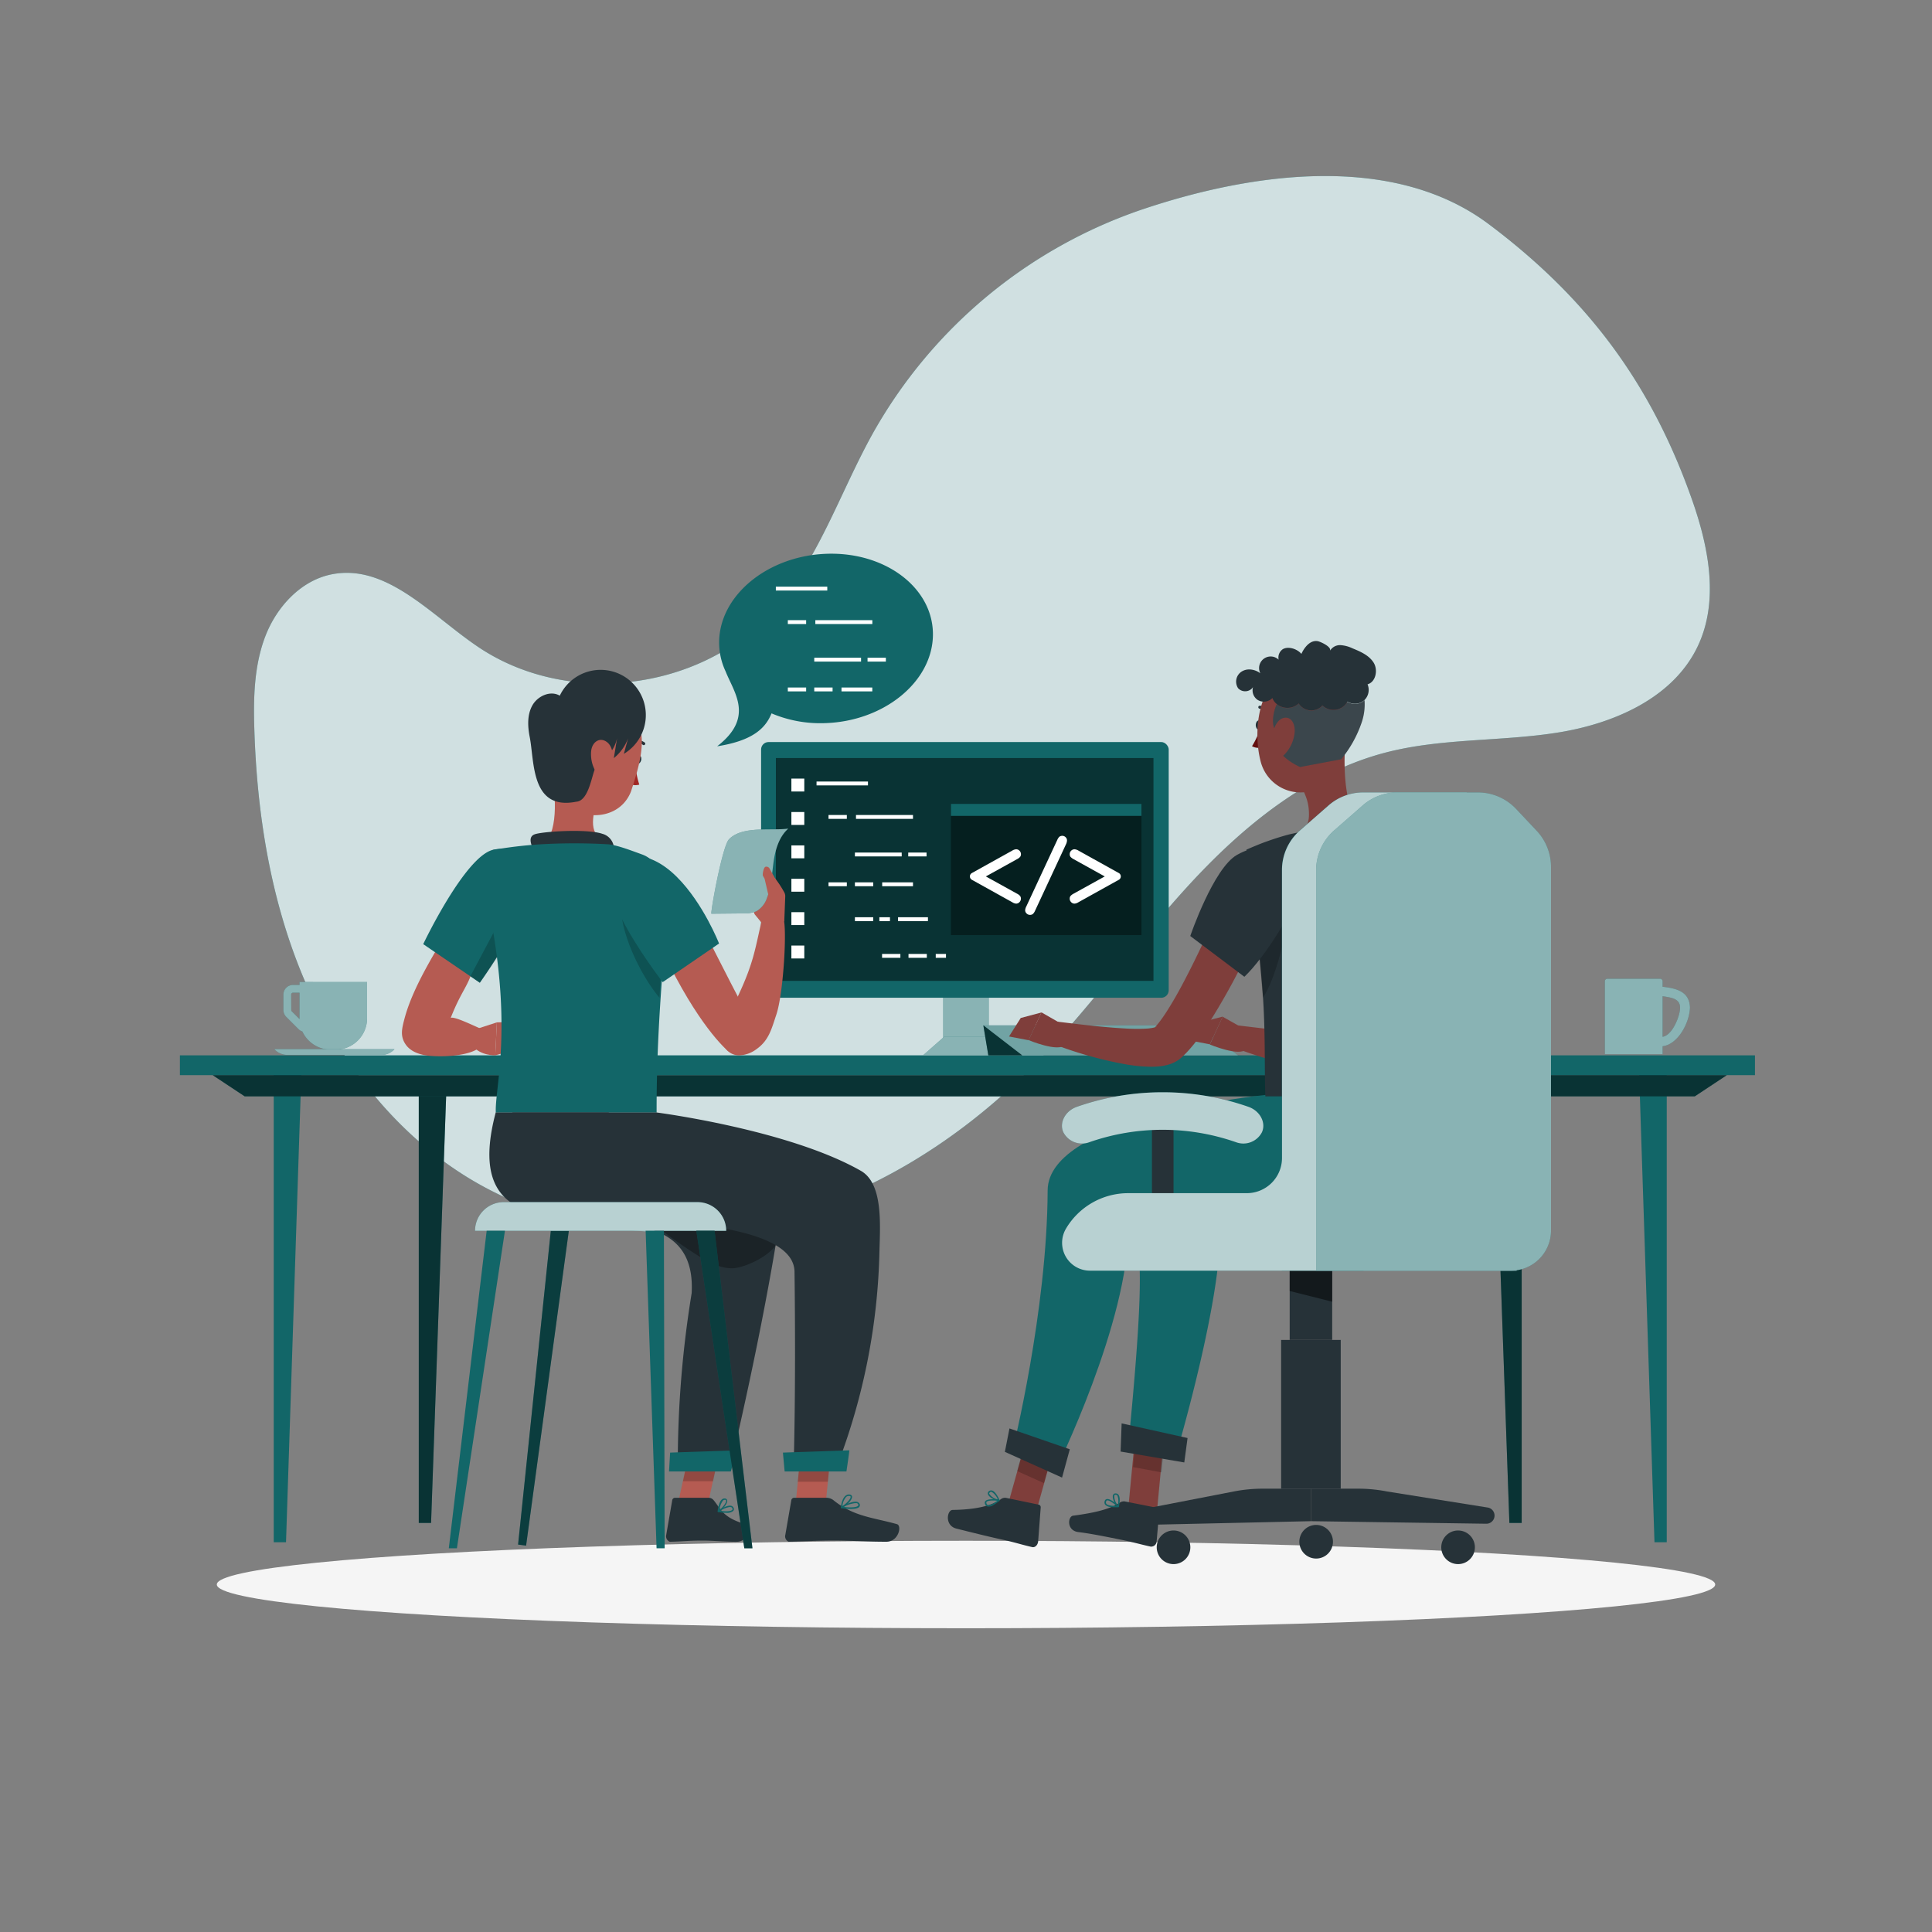 <svg xmlns="http://www.w3.org/2000/svg" viewBox="0 0 500 500">
    <rect x="0" y="0" width="500" height="500" fill="#808080" stroke="none"/>
    <g id="freepik--Shadows--inject-2">
        <g id="freepik--Shadow--inject-214--inject-2">
            <ellipse id="freepik--path--inject-214--inject-2" cx="250" cy="410.07" rx="193.89" ry="11.32"
                     style="fill:#f5f5f5"></ellipse>
        </g>
    </g>
    <g id="freepik--background-simple--inject-2">
        <g id="freepik--layer-8--inject-2">
            <path d="M385.34,58.05c-24.6-18.47-61-13.59-90.14-3.71a126.73,126.73,0,0,0-69.29,57.77c-8.75,15.73-14.31,33.62-26.62,46.76-18.91,20.19-52.9,24-75.77,8.4-12-8.14-23.46-21.43-37.65-18.64-8,1.58-14.28,8.41-17.21,16.06s-3.1,16.06-2.83,24.25c.72,22.37,4.38,44.88,13.27,65.42s23.27,39.07,42.42,50.66c22.69,13.74,51,16.89,76.86,11s49.28-20.48,68.07-39.21c14.81-14.78,26.87-32.08,41-47.51s31.06-29.37,51.33-34.59c14.39-3.7,29.55-2.79,44.23-5.1s30.1-9,36.42-22.48c5.5-11.72,2.77-25.6-1.54-37.82C427.3,99.22,410.83,77.18,385.34,58.05Z"
                  style="fill:#126668"></path>
            <path d="M385.34,58.05c-24.6-18.47-61-13.59-90.14-3.71a126.73,126.73,0,0,0-69.29,57.77c-8.75,15.73-14.31,33.62-26.62,46.76-18.91,20.19-52.9,24-75.77,8.4-12-8.14-23.46-21.43-37.65-18.64-8,1.58-14.28,8.41-17.21,16.06s-3.1,16.06-2.83,24.25c.72,22.37,4.38,44.88,13.27,65.42s23.27,39.07,42.42,50.66c22.69,13.74,51,16.89,76.86,11s49.28-20.48,68.07-39.21c14.81-14.78,26.87-32.08,41-47.51s31.06-29.37,51.33-34.59c14.39-3.7,29.55-2.79,44.23-5.1s30.1-9,36.42-22.48c5.5-11.72,2.77-25.6-1.54-37.82C427.3,99.22,410.83,77.18,385.34,58.05Z"
                  style="fill:#fff;opacity:0.8"></path>
        </g>
    </g>
    <g id="freepik--Desk--inject-2">
        <g id="freepik--Group--inject-2">
            <rect x="46.56" y="273.12" width="407.62" height="5.13" style="fill:#126668"></rect>
            <polygon points="70.84 276.8 70.84 399.14 74.02 399.14 78.02 276.8 70.84 276.8"
                     style="fill:#126668"></polygon>
            <polygon points="108.38 280.8 108.38 394.14 111.56 394.14 115.56 280.8 108.38 280.8"
                     style="fill:#126668"></polygon>
            <polygon points="108.38 280.8 108.38 394.14 111.56 394.14 115.56 280.8 108.38 280.8"
                     style="opacity:0.5"></polygon>
            <polygon points="431.35 276.8 431.35 399.14 428.18 399.14 424.17 276.8 431.35 276.8"
                     style="fill:#126668"></polygon>
            <polygon points="393.81 280.8 393.81 394.14 390.63 394.14 386.63 280.8 393.81 280.8"
                     style="fill:#126668"></polygon>
            <polygon points="393.81 280.8 393.81 394.14 390.63 394.14 386.63 280.8 393.81 280.8"
                     style="opacity:0.5"></polygon>
            <polygon points="438.6 283.74 63.34 283.74 55.04 278.25 446.9 278.25 438.6 283.74"
                     style="fill:#126668"></polygon>
            <polygon points="438.6 283.74 63.34 283.74 55.04 278.25 446.9 278.25 438.6 283.74"
                     style="opacity:0.5"></polygon>
        </g>
    </g>
    <g id="freepik--Beverages--inject-2">
        <path d="M73.35,257.39v4a2.51,2.51,0,0,0,.73,1.77l3.17,3.17a2.52,2.52,0,0,0,1,.61,8.14,8.14,0,0,0,7.38,4.71h1.19A8.13,8.13,0,0,0,95,263.47v-9.33H77.52v.76H75.85A2.5,2.5,0,0,0,73.35,257.39Zm2,0a.49.49,0,0,1,.5-.49h1.67v6.57c0,.09,0,.18,0,.27l-2-2a.47.47,0,0,1-.15-.35Z"
              style="fill:#126668"></path>
        <path d="M73.35,257.39v4a2.51,2.51,0,0,0,.73,1.77l3.17,3.17a2.52,2.52,0,0,0,1,.61,8.14,8.14,0,0,0,7.38,4.71h1.19A8.13,8.13,0,0,0,95,263.47v-9.33H77.52v.76H75.85A2.5,2.5,0,0,0,73.35,257.39Zm2,0a.49.49,0,0,1,.5-.49h1.67v6.57c0,.09,0,.18,0,.27l-2-2a.47.47,0,0,1-.15-.35Z"
              style="fill:#fff;opacity:0.5"></path>
        <path d="M99.14,273H74a4.63,4.63,0,0,1-3-1.48H102.1A4.6,4.6,0,0,1,99.14,273Z" style="fill:#126668"></path>
        <path d="M99.14,273H74a4.63,4.63,0,0,1-3-1.48H102.1A4.6,4.6,0,0,1,99.14,273Z"
              style="fill:#fff;opacity:0.5"></path>
        <path d="M437.36,260.76c-.13-4-3.15-4.94-7.09-5.39v-1.45a.64.64,0,0,0-.65-.62H416a.64.64,0,0,0-.66.62h0v18.91h14.94v-2.07C434.22,270.32,437.24,264.74,437.36,260.76Zm-7.09,7.56v-10.5c2.9.42,4.9.82,4.47,3.72C434.4,263.86,432.58,268,430.27,268.32Z"
              style="fill:#126668"></path>
        <g style="opacity:0.5">
            <path d="M437.36,260.76c-.13-4-3.15-4.94-7.09-5.39v-1.45a.64.64,0,0,0-.65-.62H416a.64.64,0,0,0-.66.62h0v18.91h14.94v-2.07C434.22,270.32,437.24,264.74,437.36,260.76Zm-7.09,7.56v-10.5c2.9.42,4.9.82,4.47,3.72C434.4,263.86,432.58,268,430.27,268.32Z"
                  style="fill:#fff"></path>
        </g>
    </g>
    <g id="freepik--Device--inject-2">
        <rect x="244.1" y="248.73" width="11.79" height="23.95" style="fill:#126668"></rect>
        <rect x="244.1" y="248.73" width="11.79" height="23.95" style="fill:#fff;opacity:0.5"></rect>
        <polygon points="261.22 273.11 238.88 273.11 244.33 268.32 255.77 268.32 261.22 273.11"
                 style="fill:#126668"></polygon>
        <polygon points="261.22 273.11 238.88 273.11 244.33 268.32 255.77 268.32 261.22 273.11"
                 style="fill:#fff;opacity:0.5"></polygon>
        <polygon points="310.33 265.36 254.49 265.36 264.58 273.14 320.41 273.14 310.33 265.36"
                 style="fill:#126668"></polygon>
        <polygon points="310.33 265.36 254.49 265.36 264.58 273.14 320.41 273.14 310.33 265.36"
                 style="fill:#fff;opacity:0.4"></polygon>
        <polygon points="255.78 273.14 254.49 265.36 264.58 273.14 255.78 273.14" style="fill:#126668"></polygon>
        <polygon points="255.78 273.14 254.49 265.36 264.58 273.14 255.78 273.14" style="opacity:0.5"></polygon>
        <rect x="196.97" y="192.04" width="105.49" height="66.18" rx="1.93" style="fill:#126668"></rect>
        <rect x="200.8" y="196.18" width="97.72" height="57.67" style="opacity:0.5"></rect>
        <rect x="246.1" y="208.04" width="49.31" height="33.95" style="opacity:0.4"></rect>
        <rect x="246.1" y="208.04" width="49.31" height="3.11" style="fill:#126668"></rect>
        <path d="M255.14,226.82l8.06,4.46a2.6,2.6,0,0,1,.81.61,1.14,1.14,0,0,1,.2.68,1.27,1.27,0,0,1-.38.91,1.2,1.2,0,0,1-.87.38,2.23,2.23,0,0,1-1-.37l-10.4-5.78a1,1,0,0,1,0-1.79l10.4-5.78a2.27,2.27,0,0,1,1-.35,1.19,1.19,0,0,1,.88.37,1.23,1.23,0,0,1,.38.9,1.12,1.12,0,0,1-.2.68,2.6,2.6,0,0,1-.81.61Z"
              style="fill:#fff"></path>
        <path d="M275.88,218.49l-8,17.19a2.65,2.65,0,0,1-.55.84,1.18,1.18,0,0,1-.76.25,1.21,1.21,0,0,1-.88-.36,1.13,1.13,0,0,1-.38-.83,2.51,2.51,0,0,1,.3-1l8-17.18a2.74,2.74,0,0,1,.53-.83,1.23,1.23,0,0,1,.77-.26,1.19,1.19,0,0,1,.87.36,1.12,1.12,0,0,1,.36.82A2.45,2.45,0,0,1,275.88,218.49Z"
              style="fill:#fff"></path>
        <path d="M285.91,226.82l-8.06-4.47a2.87,2.87,0,0,1-.81-.61,1.12,1.12,0,0,1-.2-.68,1.23,1.23,0,0,1,.38-.9,1.22,1.22,0,0,1,.89-.37,2.32,2.32,0,0,1,1,.35l10.4,5.78a1,1,0,0,1,0,1.79l-10.4,5.78a2.29,2.29,0,0,1-1,.37,1.2,1.2,0,0,1-.9-.39,1.26,1.26,0,0,1-.37-.9,1.14,1.14,0,0,1,.2-.68,2.87,2.87,0,0,1,.81-.61Z"
              style="fill:#fff"></path>
        <rect x="204.81" y="201.5" width="3.34" height="3.34" style="fill:#fff"></rect>
        <rect x="204.81" y="210.15" width="3.34" height="3.34" style="fill:#fff"></rect>
        <rect x="204.81" y="218.79" width="3.34" height="3.34" style="fill:#fff"></rect>
        <rect x="204.81" y="227.43" width="3.34" height="3.34" style="fill:#fff"></rect>
        <rect x="204.81" y="236.07" width="3.34" height="3.34" style="fill:#fff"></rect>
        <rect x="204.81" y="244.71" width="3.34" height="3.34" style="fill:#fff"></rect>
        <rect x="211.32" y="202.26" width="13.31" height="1" style="fill:#fff"></rect>
        <rect x="214.42" y="210.92" width="4.74" height="1" style="fill:#fff"></rect>
        <rect x="235.05" y="220.64" width="4.74" height="1" style="fill:#fff"></rect>
        <rect x="214.42" y="228.35" width="4.74" height="1" style="fill:#fff"></rect>
        <rect x="221.25" y="228.35" width="4.74" height="1" style="fill:#fff"></rect>
        <rect x="221.25" y="220.64" width="12.11" height="1" style="fill:#fff"></rect>
        <rect x="228.31" y="228.35" width="7.97" height="1" style="fill:#fff"></rect>
        <rect x="228.28" y="246.88" width="4.74" height="1" style="fill:#fff"></rect>
        <rect x="235.12" y="246.88" width="4.74" height="1" style="fill:#fff"></rect>
        <rect x="242.17" y="246.88" width="2.65" height="1" style="fill:#fff"></rect>
        <rect x="221.53" y="210.92" width="14.75" height="1" style="fill:#fff"></rect>
        <rect x="221.25" y="237.38" width="4.74" height="1" style="fill:#fff"></rect>
        <rect x="227.58" y="237.38" width="2.74" height="1" style="fill:#fff"></rect>
        <rect x="232.41" y="237.38" width="7.74" height="1" style="fill:#fff"></rect>
    </g>
    <g id="freepik--speech-code--inject-2">
        <path d="M241.44,164.5c-.25,12.1-12.82,22.25-28.09,22.65a32.37,32.37,0,0,1-13.68-2.53c-1.54,3.8-4.78,7.06-14.07,8.52,9.69-7.49,4.39-13.83,2.18-19.4h0a17.6,17.6,0,0,1-1.67-7.78c.25-12.11,12.82-22.24,28.09-22.65S241.68,152.4,241.44,164.5Z"
              style="fill:#126668"></path>
        <rect x="200.79" y="151.83" width="13.31" height="1" style="fill:#fff"></rect>
        <rect x="203.89" y="160.5" width="4.74" height="1" style="fill:#fff"></rect>
        <rect x="224.52" y="170.22" width="4.74" height="1" style="fill:#fff"></rect>
        <rect x="203.89" y="177.93" width="4.74" height="1" style="fill:#fff"></rect>
        <rect x="210.73" y="177.93" width="4.74" height="1" style="fill:#fff"></rect>
        <rect x="210.73" y="170.22" width="12.11" height="1" style="fill:#fff"></rect>
        <rect x="217.78" y="177.93" width="7.97" height="1" style="fill:#fff"></rect>
        <rect x="211.01" y="160.5" width="14.75" height="1" style="fill:#fff"></rect>
    </g>
    <g id="freepik--character-2--inject-2">
        <polygon points="299.17 393.75 291.88 391.57 293.58 373.7 300.87 375.88 299.17 393.75"
                 style="fill:#7f3e3b"></polygon>
        <polygon points="301.47 371.84 294.18 369.67 293.23 379.68 300.6 381.05 301.47 371.84"
                 style="opacity:0.2;isolation:isolate"></polygon>
        <path d="M342.32,283.38s-50.13,4.23-48.9,26c1,17.82,3.65,13-1.54,66l12.61.7s12.83-43.34,11.1-60.56c14.13,0,46.48,1.24,51.18-11.51a56.76,56.76,0,0,0,3.35-20.2Z"
              style="fill:#126668"></path>
        <polygon points="306.49 378.48 290.01 375.66 290.28 368.37 307.34 372.16 306.49 378.48"
                 style="fill:#263238"></polygon>
        <path d="M291.13,388.57l8.42,1.67a.63.63,0,0,1,.48.7l-.7,8a1.42,1.42,0,0,1-1.54,1.32c-2.92-.64-4.3-1.11-8-1.85-2.28-.45-7.49-1.54-10.66-1.9s-2.79-4.06-1.42-4.25c6.16-.81,9.66-1.81,12.05-3.35A1.87,1.87,0,0,1,291.13,388.57Z"
              style="fill:#263238"></path>
        <path d="M287.35,390a9.54,9.54,0,0,0,2,.06.15.15,0,0,0,.15-.11.21.21,0,0,0,0-.19c-.21-.21-2.1-2-3.07-1.8a.62.62,0,0,0-.49.42,1,1,0,0,0,.06,1A2,2,0,0,0,287.35,390Zm1.61-.27c-1.39,0-2.37-.16-2.66-.57a.61.61,0,0,1,0-.64.32.32,0,0,1,.23-.22C287,388.2,288.18,389,289,389.74Z"
              style="fill:#126668"></path>
        <path d="M289.36,390.07h.08a.2.2,0,0,0,.12-.13c0-.09.55-2.22-.09-3.07a.85.85,0,0,0-.7-.37.67.67,0,0,0-.72.42c-.31.79.55,2.54,1.22,3.11A.11.11,0,0,0,289.36,390.07Zm-.52-3.21a.59.59,0,0,1,.35.22,4,4,0,0,1,.09,2.46,3.55,3.55,0,0,1-.9-2.49c0-.1.11-.21.37-.2Z"
              style="fill:#126668"></path>
        <polygon points="266.67 396.53 259.73 393.41 264.53 376.29 271.47 379.41 266.67 396.53"
                 style="fill:#7f3e3b"></polygon>
        <polygon points="272.64 375 265.7 371.88 263.23 380.71 270.17 383.83 272.64 375"
                 style="opacity:0.2;isolation:isolate"></polygon>
        <path d="M327.4,283.38c-.33,0-56.2,5.75-56.27,24.7-.12,31.34-9.07,67.26-9.07,67.26l11,5.47s19.23-38.94,18.94-63.37c15.37-4.41,55.13,3,59.83-9.74,3.85-10.42,1.77-24.32,1.77-24.32Z"
              style="fill:#126668"></path>
        <polygon points="274.86 382.4 260.06 375.74 261.25 369.68 276.86 375.07 274.86 382.4"
                 style="fill:#263238"></polygon>
        <path d="M260.42,387.66l8.44,1.75a.7.7,0,0,1,.47.78l-.66,8.75c-.12.95-.8,1.6-1.53,1.45h0c-2.92-.67-4.3-1.19-8-2-2.28-.46-8.49-2-11.62-2.79s-2.43-4.8-1-4.83c6.19-.09,10.2-1.1,12.58-2.83A1.68,1.68,0,0,1,260.42,387.66Z"
              style="fill:#263238"></path>
        <path d="M257,389.55a9.89,9.89,0,0,0,1.65-1.14.2.2,0,0,0,.06-.19.17.17,0,0,0-.15-.12c-.29,0-2.87-.38-3.54.37a.68.68,0,0,0-.14.63,1,1,0,0,0,.64.77A2.09,2.09,0,0,0,257,389.55Zm1.13-1.17c-1.09.85-2,1.26-2.47,1.12a.67.67,0,0,1-.39-.53.3.3,0,0,1,.07-.3C255.64,388.31,257,388.28,258.08,388.38Z"
              style="fill:#126668"></path>
        <path d="M258.6,388.41l.07-.05a.15.15,0,0,0,0-.17c-.05-.07-.88-2.12-1.89-2.43a.89.89,0,0,0-.78.12.67.67,0,0,0-.33.77c.21.83,1.94,1.72,2.83,1.78Zm-2.33-2.28a.52.52,0,0,1,.42,0,4,4,0,0,1,1.54,1.93,3.56,3.56,0,0,1-2.21-1.47c-.06-.08,0-.24.18-.38Z"
              style="fill:#126668"></path>
        <path d="M346.38,222.92c1.47,3.16,2.68,6.2,3.89,9.36s2.28,6.32,3.27,9.56,1.85,6.56,2.54,10a52.16,52.16,0,0,1,1.12,10.87,22.32,22.32,0,0,1-.95,6.33,14.46,14.46,0,0,1-1.67,3.56,12.48,12.48,0,0,1-1.43,1.74l-.43.42c-.24.2-.5.42-.75.59a8.31,8.31,0,0,1-1.34.74,11.8,11.8,0,0,1-2.16.69,15.42,15.42,0,0,1-1.77.26,25.86,25.86,0,0,1-3.05,0,44,44,0,0,1-5.38-.6,102.24,102.24,0,0,1-19.41-5.56l1.45-5.51c6.35.76,12.83,1.57,18.94,1.85,1.52,0,3,.07,4.38,0a14.3,14.3,0,0,0,1.83-.23c.5-.09.93-.27.78-.26a.92.92,0,0,0-.28.14,1.46,1.46,0,0,0-.28.21h0a1.56,1.56,0,0,0,.09-.17,4.91,4.91,0,0,0,.3-.89,14.4,14.4,0,0,0,.27-3.34,45,45,0,0,0-1.27-8.49c-.68-3-1.56-5.92-2.52-8.89s-2-5.94-3.14-8.9-2.34-5.93-3.52-8.72Z"
              style="fill:#7f3e3b"></path>
        <path d="M323.07,266.87l-6.63-3.73-3.33,7.18s7.75,3.23,9.38,1.21Z" style="fill:#7f3e3b"></path>
        <polygon points="311.07 264.5 308.04 269.3 313.11 270.27 316.44 263.09 311.07 264.5"
                 style="fill:#7f3e3b"></polygon>
        <path d="M330.92,228.62c-1.27,3.19-2.6,6.24-4,9.33s-2.8,6.13-4.28,9.17a176.53,176.53,0,0,1-10,18c-1,1.48-2,2.95-3.12,4.42-.56.74-1.18,1.47-1.84,2.22-.36.38-.65.73-1.07,1.12l-.6.58-.34.32a8.52,8.52,0,0,1-3.28,1.74,14.56,14.56,0,0,1-1.94.41,20.41,20.41,0,0,1-3.22.13,41.09,41.09,0,0,1-5.54-.55,101.83,101.83,0,0,1-19.82-5.62l1.46-5.52c6.47.78,13.08,1.61,19.3,1.87a43.1,43.1,0,0,0,4.4-.06,11.59,11.59,0,0,0,1.75-.28,2.7,2.7,0,0,0,.54-.2c.06,0,0-.07-.27.1a1.05,1.05,0,0,0-.27.2l.1-.12.28-.31c.18-.18.4-.48.61-.72.41-.52.83-1.08,1.25-1.69.83-1.19,1.64-2.51,2.44-3.85,1.6-2.68,3.09-5.53,4.55-8.41s2.86-5.82,4.24-8.78c2.75-5.9,5.44-12,8-17.9Z"
              style="fill:#7f3e3b"></path>
        <path d="M276.17,265.81,269.53,262l-3.33,7.18s7.75,3.24,9.39,1.22Z" style="fill:#7f3e3b"></path>
        <polygon points="264.17 263.45 261.13 268.24 266.2 269.21 269.53 262.03 264.17 263.45"
                 style="fill:#7f3e3b"></polygon>
        <path d="M348.09,193.14l-4.24,4.91-6.47,6.69.49,1.21a12.07,12.07,0,0,1,.86,3.88c.15,2.68-.11,4.95-4.34,6.77,0,0-4.44,5.8,6.12,4.19s12.15-7.09,12.15-7.09C348,210.37,347.72,199.3,348.09,193.14Z"
              style="fill:#7f3e3b"></path>
        <path d="M326.56,187.6c0,.66-.33,1.22-.77,1.24s-.79-.5-.8-1.16.34-1.22.77-1.24S326.55,186.94,326.56,187.6Z"
              style="fill:#263238"></path>
        <path d="M328.77,185.14a.38.38,0,0,1-.32-.18,3.26,3.26,0,0,0-2.42-1.54.4.4,0,0,1-.38-.4.38.38,0,0,1,.4-.38h0a4,4,0,0,1,3.06,1.9.4.4,0,0,1-.12.54A.46.46,0,0,1,328.77,185.14Z"
              style="fill:#263238"></path>
        <path d="M326.32,188a21.42,21.42,0,0,1-2.3,5.12,3.2,3.2,0,0,0,2.72.2Z" style="fill:#630f0f"></path>
        <path d="M348.69,184.27c-.39,8.16-.21,13-4.26,17.32a10.63,10.63,0,0,1-18.22-4.71c-1.84-7.23-.88-19.36,7-23a10.74,10.74,0,0,1,15.48,10.39Z"
              style="fill:#7f3e3b"></path>
        <path d="M352.39,187a30.22,30.22,0,0,1-5.3,9.5l-10.62,2s-8.39-3.51-6.15-9.29c-1.42-1.2-.89-4.91.11-6.95a4.33,4.33,0,0,0,5.67-.15,3.88,3.88,0,0,0,6.15.51,4.1,4.1,0,0,0,6.46-1,3.67,3.67,0,0,0,4.28-.28l.15-.14A14.6,14.6,0,0,1,352.39,187Z"
              style="fill:#263238"></path>
        <path d="M352.39,187a30.22,30.22,0,0,1-5.3,9.5l-10.62,2s-8.39-3.51-6.15-9.29c-1.42-1.2-.89-4.91.11-6.95a4.33,4.33,0,0,0,5.67-.15,3.88,3.88,0,0,0,6.15.51,4.1,4.1,0,0,0,6.46-1,3.67,3.67,0,0,0,4.28-.28l.15-.14A14.6,14.6,0,0,1,352.39,187Z"
              style="fill:#fff;opacity:0.1"></path>
        <path d="M353.92,177.1a3.69,3.69,0,0,1-.78,4.05l-.15.14a3.67,3.67,0,0,1-4.28.28,4.1,4.1,0,0,1-6.46,1,3.88,3.88,0,0,1-6.15-.51,4.33,4.33,0,0,1-5.67.15,3.45,3.45,0,0,1-1-1.24,2.33,2.33,0,0,1-.14-.33,2.37,2.37,0,0,1-.28.27,3.09,3.09,0,0,1-3.56.21,3,3,0,0,1-1.28-2.69,2.77,2.77,0,0,1,.11-.64,1.73,1.73,0,0,1-.3.41,2.5,2.5,0,0,1-3.56-.09,3.09,3.09,0,0,1,1-4.36,3.68,3.68,0,0,1,1.88-.5,4.82,4.82,0,0,1,2.87,1,3,3,0,0,1,4.74-3.53A2.61,2.61,0,0,1,332,168c1.38-.8,3.68-.11,4.8,1.23,0,0,1.54-3.72,4.2-3.3.58.08,3.31,1.29,3.24,2.27a.41.41,0,0,1,0,.19,1.59,1.59,0,0,1,.13-.22,3,3,0,0,1,2.56-1.21,8.59,8.59,0,0,1,3.08.82c2.07.85,4.27,1.8,5.47,3.69S356.07,176.5,353.92,177.1Z"
              style="fill:#263238"></path>
        <path d="M335,190a9.65,9.65,0,0,1-2.64,5.34c-1.81,1.73-3.35,0-3.37-2.63,0-2.38.89-6.15,3-6.85S335.4,187.37,335,190Z"
              style="fill:#7f3e3b"></path>
        <path d="M367,216.54c-.75-2-4.25-4-6.4-4h-1.42a77.68,77.68,0,0,0-8.57.55,152.67,152.67,0,0,0-17,2.86c-2.58.68-5.07,1.54-7.05,2.28-2.52,1-4,1.67-4,1.67s2.76,18.38,4.19,36.64c.79,10.17.46,20.26.72,27.2h42.66c1.47-8.34,1.24-15.61,1.36-30.67C371.55,244,370.08,224.77,367,216.54Z"
              style="fill:#263238"></path>
        <path d="M325.82,246.34c.32,3.83.65,7.85,1,11.87,5-7.3,7.76-27.27,7.76-27.27Z"
              style="opacity:0.2;isolation:isolate"></path>
        <path d="M320.14,221.24c-6.11,3.44-12.1,21-12.1,21l14,10.55c5.34-5.05,13.15-17.58,14-22.59C337.4,222.56,329.93,215.76,320.14,221.24Z"
              style="fill:#263238"></path>
        <path d="M308.06,400.44a4.35,4.35,0,1,1-4.35-4.35,4.35,4.35,0,0,1,4.35,4.35Z" style="fill:#263238"></path>
        <path d="M373,400.44a4.35,4.35,0,1,0,4.35-4.35,4.35,4.35,0,0,0-4.35,4.35Z" style="fill:#263238"></path>
        <path d="M336.27,399a4.35,4.35,0,1,0,4.35-4.35,4.35,4.35,0,0,0-4.35,4.35Z" style="fill:#263238"></path>
        <path d="M339.27,393.68v-8.41H326.81a38.86,38.86,0,0,0-7.29.68l-23.2,4.5a2.11,2.11,0,0,0,.47,4.18Z"
              style="fill:#263238"></path>
        <path d="M339.27,393.68v-8.41h12.47A38.71,38.71,0,0,1,359,386l26.08,4.16a2.11,2.11,0,0,1-.47,4.18Z"
              style="fill:#263238"></path>
        <rect x="331.55" y="346.77" width="15.43" height="38.51" style="fill:#263238"></rect>
        <rect x="333.77" y="328.85" width="11" height="17.91" style="fill:#263238"></rect>
        <polygon points="333.77 334.11 344.77 336.88 344.77 328.85 333.77 328.85 333.77 334.11"
                 style="opacity:0.5;isolation:isolate"></polygon>
        <rect x="298.12" y="288.33" width="5.59" height="23.85" style="fill:#263238"></rect>
        <path d="M331.74,328.85V225.16a13.58,13.58,0,0,1,4.65-10.24l7.39-6.47a13.58,13.58,0,0,1,9-3.37h26.69L392.49,219V328.85Z"
              style="fill:#126668"></path>
        <path d="M292,308.79h60.9v20.06H282.07a7.21,7.21,0,0,1-6.2-10.87h0A18.7,18.7,0,0,1,292,308.79Z"
              style="fill:#126668"></path>
        <path d="M392.49,219V328.85H282.07a7.21,7.21,0,0,1-6.2-10.87A18.71,18.71,0,0,1,292,308.79h30.67a9.11,9.11,0,0,0,9.11-9.11V225.16a13.58,13.58,0,0,1,4.65-10.24l7.39-6.47a13.58,13.58,0,0,1,9-3.37h26.69Z"
              style="fill:#fff;opacity:0.7"></path>
        <path d="M340.62,328.85V225.16a13.62,13.62,0,0,1,4.65-10.24l7.39-6.47a13.58,13.58,0,0,1,9-3.37h20.81a13.59,13.59,0,0,1,9.92,4.29l5.32,5.65a13.64,13.64,0,0,1,3.69,9.33v94.11A10.38,10.38,0,0,1,391,328.85Z"
              style="fill:#126668"></path>
        <path d="M340.62,328.85V225.16a13.62,13.62,0,0,1,4.65-10.24l7.39-6.47a13.58,13.58,0,0,1,9-3.37h20.81a13.59,13.59,0,0,1,9.92,4.29l5.32,5.65a13.64,13.64,0,0,1,3.69,9.33v94.11A10.38,10.38,0,0,1,391,328.85Z"
              style="fill:#fff;opacity:0.5"></path>
        <path d="M319.9,295.61a57.58,57.58,0,0,0-38,0,5.42,5.42,0,0,1-6.69-2.55h0c-1.14-2.41.39-5.53,3.49-6.62a67.27,67.27,0,0,1,44.38,0c3.1,1.08,4.63,4.21,3.49,6.62h0A5.42,5.42,0,0,1,319.9,295.61Z"
              style="fill:#126668"></path>
        <path d="M319.9,295.61a57.58,57.58,0,0,0-38,0,5.42,5.42,0,0,1-6.69-2.55h0c-1.14-2.41.39-5.53,3.49-6.62a67.27,67.27,0,0,1,44.38,0c3.1,1.08,4.63,4.21,3.49,6.62h0A5.42,5.42,0,0,1,319.9,295.61Z"
              style="fill:#fff;opacity:0.7"></path>
    </g>
    <g id="freepik--character-1--inject-2">
        <g id="freepik--group--inject-2">
            <path d="M164.49,196.39c-.21.59-.06,1.18.33,1.31s.87-.23,1.07-.82.06-1.19-.32-1.32S164.7,195.79,164.49,196.39Z"
                  style="fill:#263238"></path>
            <path d="M164.38,197a22.83,22.83,0,0,0,1.07,6.06,3.66,3.66,0,0,1-3-.46Z" style="fill:#a02724"></path>
            <path d="M163.53,192.37a.3.3,0,0,0,.23,0,3,3,0,0,1,2.63.4.37.37,0,0,0,.52-.08.38.38,0,0,0,0-.48,3.68,3.68,0,0,0-3.32-.55.38.38,0,0,0-.23.47.35.35,0,0,0,.23.23Z"
                  style="fill:#263238"></path>
            <path d="M142.56,198.57c1.12,5.69,2.23,16.12-1.75,19.92,0,0,1.56,5.77,12.14,5.77,11.63,0,5.56-5.77,5.56-5.77-6.35-1.52-5.33-6.23-4.22-10.65Z"
                  style="fill:#b55b52"></path>
            <path d="M145.15,188.25c-2.08,7.44-3.68,11.69-1.3,16.7,3.57,7.55,16.05,8.53,19.45-.11,2.59-8,5.15-16.37-1-21.74a10.55,10.55,0,0,0-17.18,5.15Z"
                  style="fill:#b55b52"></path>
            <path d="M137.09,190.73c-.54-2.74-.68-5.74.69-8.18s4.68-3.93,7.09-2.51a11.7,11.7,0,1,1,16.59,15.05c.55-2.05,1.11-4.09,1.66-6.14a11.91,11.91,0,0,1-4.26,7.25l1-6.13a9.37,9.37,0,0,1-4.54,7.05l1.17-4.29a37.12,37.12,0,0,1-2.26,5.74c-1,1.15-1.64,8.67-5.08,8.91C137.33,209.83,138.35,197.13,137.09,190.73Z"
                  style="fill:#263238"></path>
            <path d="M153,194.29a8.81,8.81,0,0,0,1.22,5.47c1.33,2.14,3.28,1.32,4-.87.64-2,.71-5.45-1.14-6.84S153.28,192,153,194.29Z"
                  style="fill:#b55b52"></path>
            <path d="M124.81,266.37c-1.27-.42-7.22-3.48-8.17-2.93,2.75-7,4.46-8.09,5.71-12.55a6.84,6.84,0,0,0-1.33-6.5c-1.76-2.36-2.37-3.55-5.29-3.26-4,6.72-9.09,15-11.07,22.59-.67,2.55-1.15,4.49.37,6.65,1.34,1.9,3.81,2.66,6.13,2.87,5.57.5,13.84-.52,13.73-3.83C124.83,267.32,124.81,266.37,124.81,266.37Z"
                  style="fill:#b55b52"></path>
            <path d="M123.87,266.12l4.72-1.53-.42,8.53s-3.78.13-5.8-2.4Z" style="fill:#b55b52"></path>
            <polygon points="134.49 264.45 133.82 271.49 128.17 273.12 128.59 264.59 134.49 264.45"
                     style="fill:#b55b52"></polygon>
            <path d="M188.61,272.18S182,267,173.38,250c-1.28-2.38-2.5-4.79-3.68-7.21s-2.3-4.84-3.38-7.41l10.22-4.4c2.1,4.58,5.38,9.31,7.7,13.86s7.79,15.33,8.48,16.33c.34.52.71.95,1.06,1.43l.53.7-6.59,7.62Z"
                  style="fill:#b55b52"></path>
            <path d="M197.26,239l-2-2.44-.94-3.65,6.17-5.73A26.88,26.88,0,0,1,203,231a2,2,0,0,1,.22,1l-.25,6.43Z"
                  style="fill:#b55b52"></path>
            <polygon points="194.36 228.97 198.97 224.78 200.43 227.23 194.27 232.93 194.36 228.97"
                     style="fill:#b55b52"></polygon>
            <path d="M197.35,237.24c.16-.69.3.66.76.12,1.36-1.64,3.34-1.81,4.52,0s.17,19.62-1.71,25.21c-1.25,3.71-1.92,6.67-5.12,8.93a7.8,7.8,0,0,1-4.5,1.62,4.27,4.27,0,0,1-3.9-2.42c-1-2.33,2.58-10.73,3.84-13.44C195.19,248.73,195.46,245.3,197.35,237.24Z"
                  style="fill:#b55b52"></path>
            <path d="M184.12,236.47l8.17-.08a7.91,7.91,0,0,0,3.42-.54,6.21,6.21,0,0,0,2.79-3.49c1.16-3,1.26-6.22,1.71-9.36s1.41-6.44,3.79-8.55c-4.34.58-12-.78-15.35,2.77C186.89,219.11,183.78,236.47,184.12,236.47Z"
                  style="fill:#126668"></path>
            <path d="M184.12,236.47l8.17-.08a7.91,7.91,0,0,0,3.42-.54,6.21,6.21,0,0,0,2.79-3.49c1.16-3,1.26-6.22,1.71-9.36s1.41-6.44,3.79-8.55c-4.34.58-12-.78-15.35,2.77C186.89,219.11,183.78,236.47,184.12,236.47Z"
                  style="fill:#fff;opacity:0.5"></path>
            <path d="M198.1,224.33h0c-.47.13-.78,1.8-.68,2.28l.46.82.93,4,3.12-1.72-2.81-5A.92.92,0,0,0,198.1,224.33Z"
                  style="fill:#b55b52"></path>
            <path d="M127.63,219.92c-7.3,1.67-18.1,24.42-18.1,24.42l14.65,10a163.67,163.67,0,0,0,11.4-18.85C139.91,226.43,135.09,218.21,127.63,219.92Z"
                  style="fill:#126668"></path>
            <path d="M138.29,220.47c-.84-1.83-1.75-3.92.14-4.57,2.09-.72,13.53-1.46,17.47-.11a4.06,4.06,0,0,1,2.85,5l0,.07Z"
                  style="fill:#263238"></path>
            <path d="M132.14,233.06l-10.41,19.6,2.45,1.68s4.72-6.57,8-12.25Z"
                  style="opacity:0.2;isolation:isolate"></path>
            <path d="M172,229.93c1.58,8-2.11,27-2.07,58H128.31c-.27-6.26,4.29-21.1-1.38-50.66-.18-1-.26-17.15.7-17.32a110.83,110.83,0,0,1,12.18-1.44,153.7,153.7,0,0,1,17.7,0c2.41.25,6.2,1.74,8.6,2.6C169.84,222.43,171.24,226,172,229.93Z"
                  style="fill:#126668"></path>
            <path d="M161,237.88c1.08,6.57,5.39,15.25,9.68,20.35.17-3.73.55-7.63.54-10.62Z"
                  style="opacity:0.2;isolation:isolate"></path>
            <path d="M158,228c-1,7.37,13.5,26.18,13.5,26.18l14.59-10s-4.05-10.37-10.86-17.17C167.5,219.23,159.17,220,158,228Z"
                  style="fill:#126668"></path>
            <polygon points="205.72 391.13 213.5 391.13 215.27 373.1 207.49 373.1 205.72 391.13"
                     style="fill:#b55b52"></polygon>
            <polygon points="215.15 374.19 214.25 383.48 206.46 383.48 207.37 374.19 215.15 374.19"
                     style="opacity:0.2;isolation:isolate"></polygon>
            <polygon points="175.03 391.13 182.81 391.13 186.72 373.1 178.94 373.1 175.03 391.13"
                     style="fill:#b55b52"></polygon>
            <g style="opacity:0.2">
                <polygon points="178.77 374.06 186.55 374.06 184.53 383.35 176.75 383.35 178.77 374.06"></polygon>
            </g>
            <path d="M213.94,387.63h-8.49a.76.76,0,0,0-.67.7l-1.54,8.9a1.52,1.52,0,0,0,.84,1.76.9.9,0,0,0,.28,0c3.06-.06,7.49-.3,11.34-.3,4.51,0,8.4.31,13.68.31,3.2,0,4.09-4.18,2.75-4.55-6.09-1.72-11.06-1.9-16.32-6.11A3,3,0,0,0,213.94,387.63Z"
                  style="fill:#263238"></path>
            <path d="M220.12,390.52c1,0,2-.14,2.29-.59a.71.71,0,0,0,0-.81,1,1,0,0,0-.58-.43c-1.3-.35-4,1.2-4.13,1.27a.17.17,0,0,0-.09.19.18.18,0,0,0,.14.15A12.59,12.59,0,0,0,220.12,390.52Zm1.24-1.51h.35a.54.54,0,0,1,.36.26c.13.23.09.34,0,.4-.36.51-2.33.52-3.78.31A8.75,8.75,0,0,1,221.36,389Z"
                  style="fill:#126668"></path>
            <path d="M217.77,390.3h.08c.94-.42,2.8-2.1,2.65-3,0-.21-.18-.46-.68-.52a1.4,1.4,0,0,0-1,.32c-1,.81-1.2,2.91-1.21,3a.18.18,0,0,0,.07.17A.16.16,0,0,0,217.77,390.3Zm1.9-3.15h.11c.33,0,.35.17.36.21.09.53-1.18,1.85-2.14,2.42a4.33,4.33,0,0,1,1-2.39A1.1,1.1,0,0,1,219.67,387.15Z"
                  style="fill:#126668"></path>
            <path d="M183.36,387.63h-8.74a.75.75,0,0,0-.66.7l-1.54,8.9a1.54,1.54,0,0,0,.89,1.77,1.07,1.07,0,0,0,.25,0c3.05-.06,4.54-.3,8.38-.3,2.37,0,5.4.31,8.67.31s3.69-4.18,2.35-4.55c-6-1.7-6.41-4-8.33-6.28A1.65,1.65,0,0,0,183.36,387.63Z"
                  style="fill:#263238"></path>
            <path d="M187.93,391.51a2.47,2.47,0,0,0,1.87-.51.74.74,0,0,0,0-.87.85.85,0,0,0-.58-.43c-1.14-.27-3.29,1.2-3.38,1.26a.21.21,0,0,0-.08.19.17.17,0,0,0,.14.14A9.28,9.28,0,0,0,187.93,391.51Zm1-1.48h.22a.5.5,0,0,1,.34.24c.17.31.07.43,0,.48-.33.43-1.92.44-3.09.25a6.12,6.12,0,0,1,2.51-1Z"
                  style="fill:#126668"></path>
            <path d="M186,391.3H186c.81-.44,2.37-2.14,2.2-3a.6.6,0,0,0-.59-.49,1.06,1.06,0,0,0-.78.24c-.9.74-1.09,3-1.1,3.08a.19.19,0,0,0,.09.17Zm1.57-3.15h.08c.24,0,.26.14.27.19.1.51-.9,1.8-1.7,2.41a4.55,4.55,0,0,1,.92-2.44.67.67,0,0,1,.43-.16Z"
                  style="fill:#126668"></path>
            <path d="M157.46,287.91s36.85,15.22,44.47,26.91c-4.53,29.74-12.66,63.62-12.66,63.62H175.41A273.51,273.51,0,0,1,179,334.68c2-36.35-63.42,1.26-50.71-46.77Z"
                  style="fill:#263238"></path>
            <path d="M182.94,313a69,69,0,0,0-7.7.89l-8.07,1.24a121.34,121.34,0,0,0,13.15,9.62c2.79,1.77,5.83,3.47,9.12,3.48,3.7,0,13.74-4.74,12.08-9.67S187.14,312.82,182.94,313Z"
                  style="opacity:0.3"></path>
            <path d="M169.94,287.91S204,292.31,222.78,303c5.78,3.29,5,13.86,4.82,20.82A164.31,164.31,0,0,1,217,378.44H205.42s.59-18.87.2-49.32c-.12-9.13-18.55-12.14-36.56-13.2a41,41,0,0,1-35.24-25.07l-1.23-2.94Z"
                  style="fill:#263238"></path>
            <path d="M219.81,375.34c.06,0-.75,5.47-.75,5.47h-16l-.44-4.88Z" style="fill:#126668"></path>
            <path d="M190.61,375.34c.06,0-1.47,5.47-1.47,5.47h-16l.29-4.88Z" style="fill:#126668"></path>
            <polygon points="147.62 315.51 136.15 400.02 134.08 399.73 142.93 314.87 147.62 315.51"
                     style="fill:#126668"></polygon>
            <polygon points="147.21 318.54 136.15 400.02 134.08 399.73 142.55 318.52 147.21 318.54"
                     style="opacity:0.4;isolation:isolate"></polygon>
            <path d="M187.94,318.53h-65a7.42,7.42,0,0,1,7.42-7.42h50.16a7.42,7.42,0,0,1,7.42,7.42Z"
                  style="fill:#126668"></path>
            <path d="M187.94,318.53h-65a7.42,7.42,0,0,1,7.42-7.42h50.16a7.42,7.42,0,0,1,7.42,7.42Z"
                  style="fill:#fff;opacity:0.7"></path>
            <polygon points="125.95 318.52 116.15 400.69 118.25 400.69 130.68 318.52 125.95 318.52"
                     style="fill:#126668"></polygon>
            <polygon points="184.93 318.52 194.73 400.69 192.63 400.69 180.21 318.52 184.93 318.52"
                     style="fill:#126668"></polygon>
            <polygon points="184.93 318.52 194.73 400.69 192.63 400.69 180.21 318.52 184.93 318.52"
                     style="opacity:0.4;isolation:isolate"></polygon>
            <polygon points="171.82 318.52 172.01 400.69 169.92 400.69 167.09 318.52 171.82 318.52"
                     style="fill:#126668"></polygon>
        </g>
    </g>
</svg>